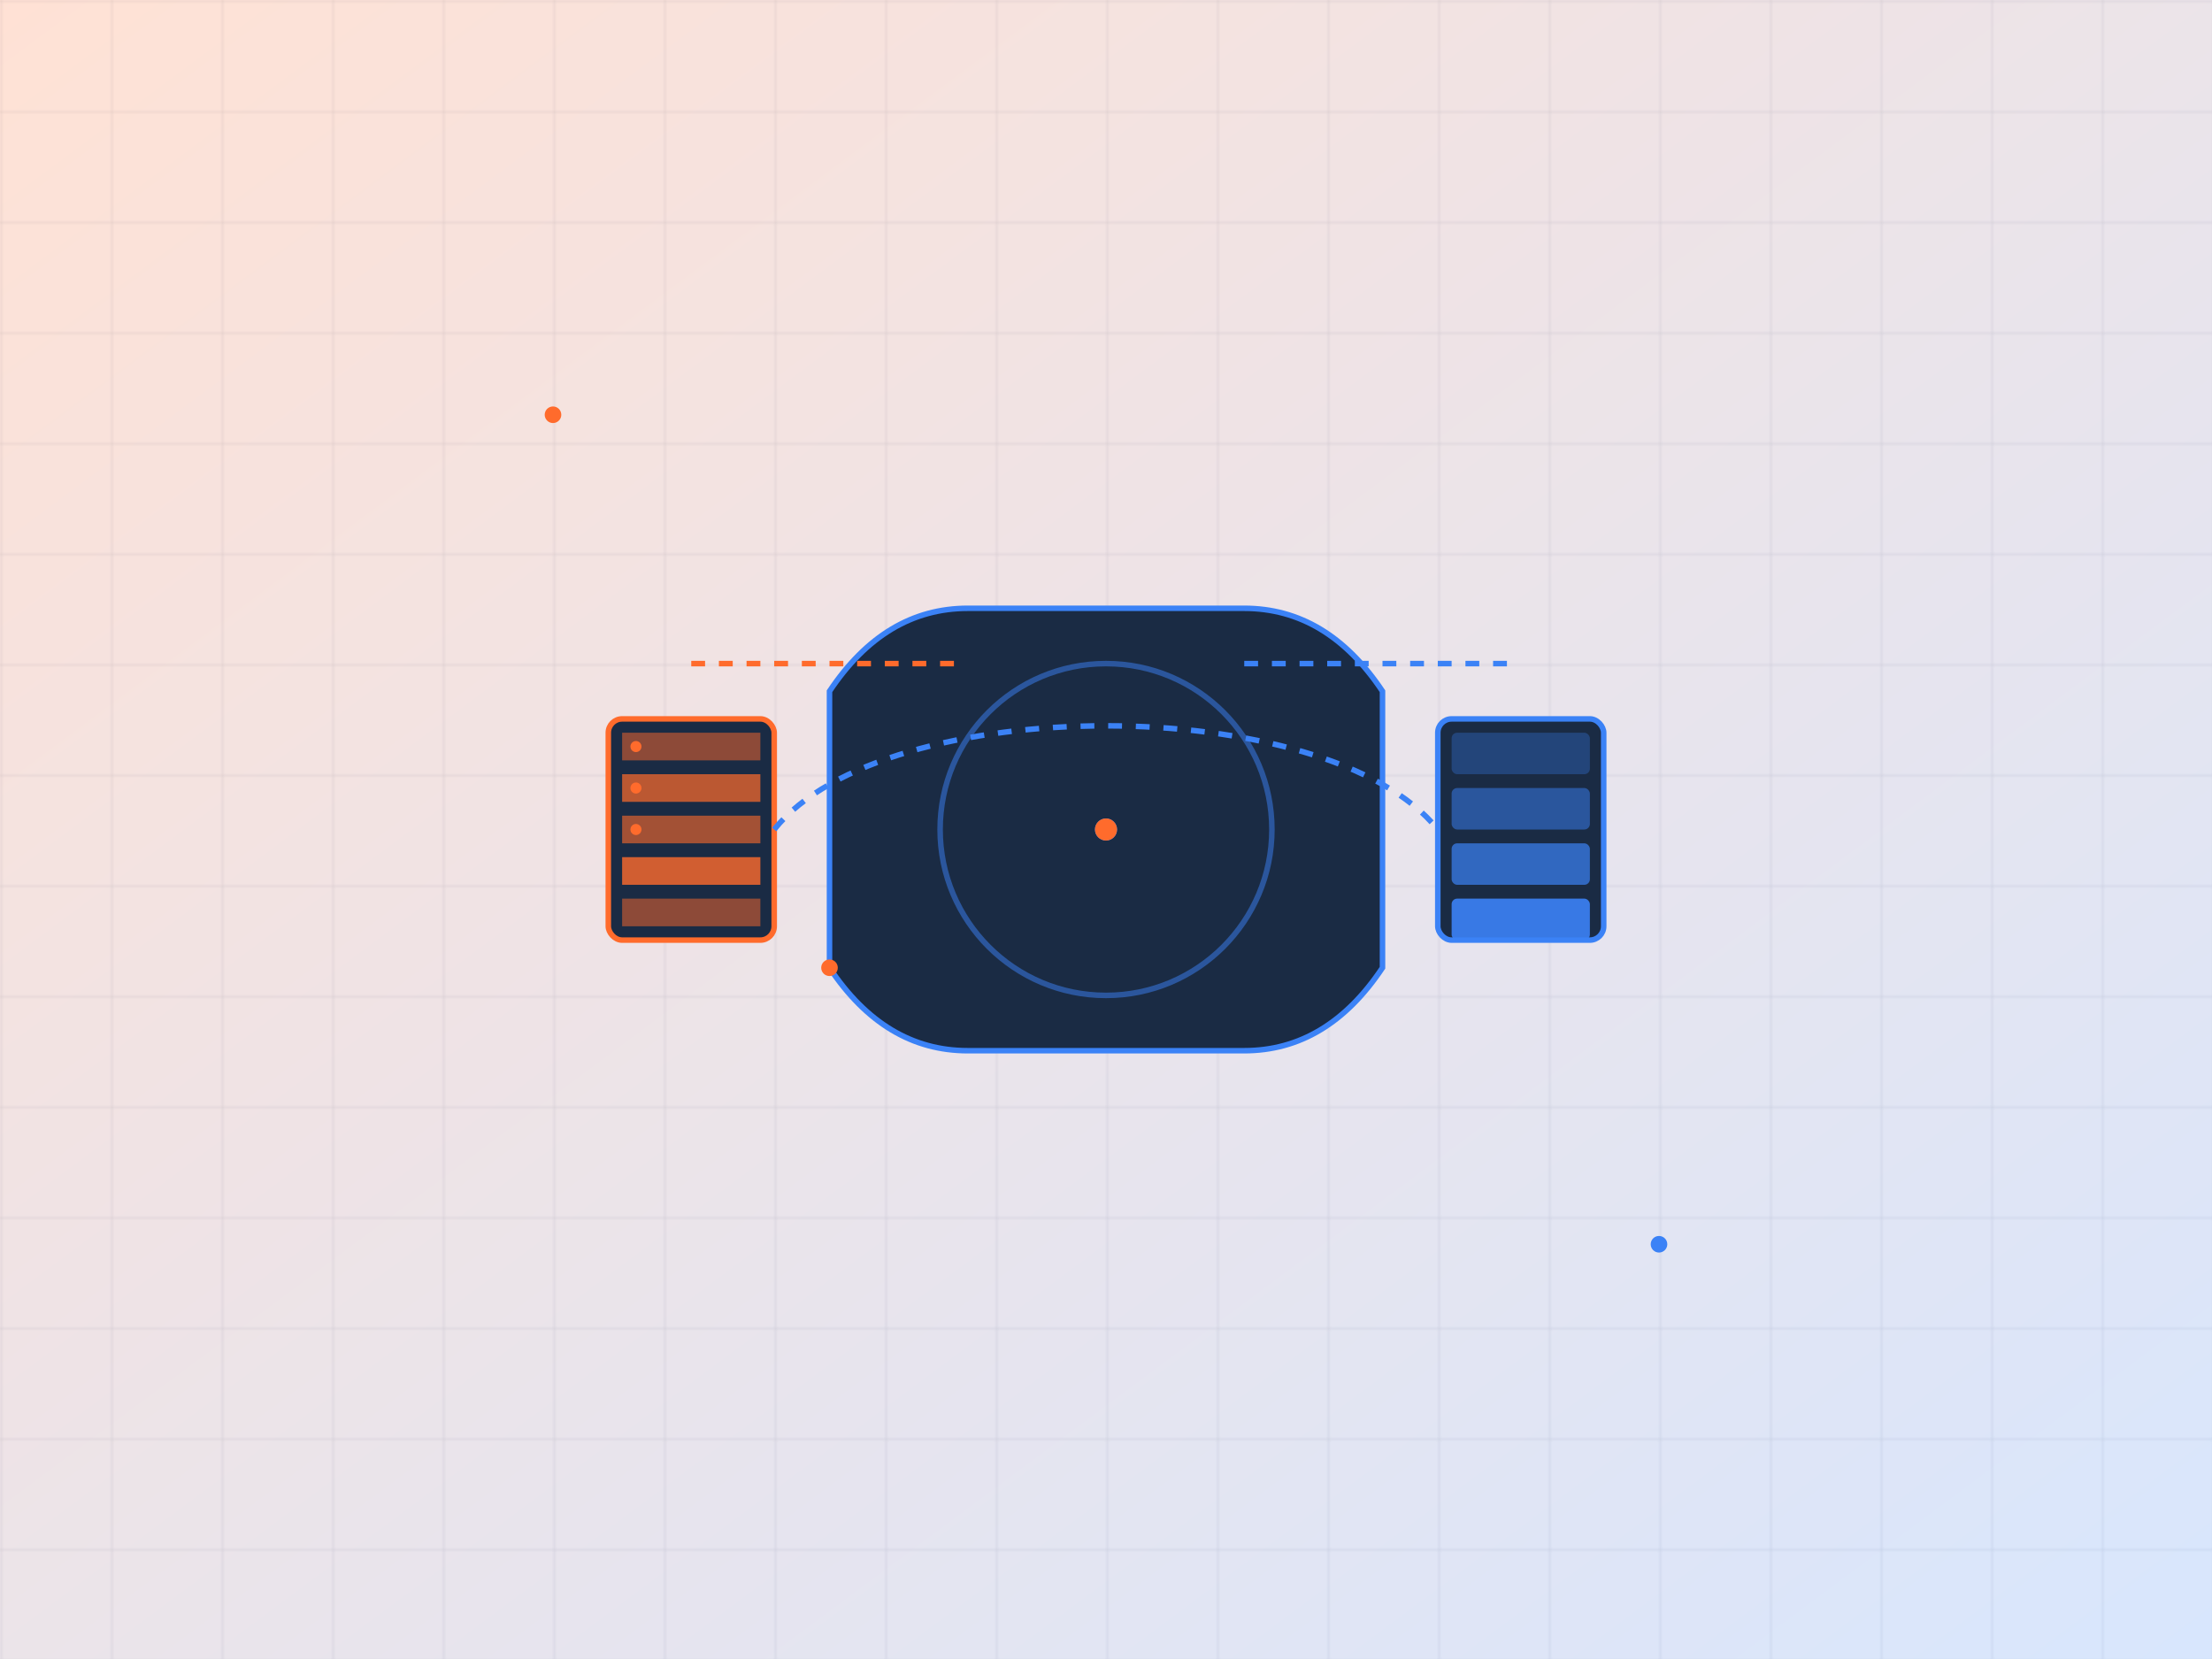 <?xml version="1.0" encoding="UTF-8"?>
<svg width="800" height="600" viewBox="0 0 800 600" fill="none" xmlns="http://www.w3.org/2000/svg">
  <!-- Background Grid Pattern -->
  <defs>
    <pattern id="grid" x="0" y="0" width="40" height="40" patternUnits="userSpaceOnUse">
      <path d="M 40 0 L 0 0 0 40" fill="none" stroke="#243B61" stroke-width="0.5" opacity="0.2"/>
    </pattern>
    <linearGradient id="glow" x1="0%" y1="0%" x2="100%" y2="100%">
      <stop offset="0%" style="stop-color:#FF6B2C;stop-opacity:0.2"/>
      <stop offset="100%" style="stop-color:#3B82F6;stop-opacity:0.2"/>
    </linearGradient>
  </defs>
  
  <!-- Background -->
  <rect width="800" height="600" fill="url(#grid)"/>
  <rect width="800" height="600" fill="url(#glow)"/>

  <!-- Cloud Infrastructure -->
  <g transform="translate(400, 300)">
    <!-- Cloud Platform -->
    <g>
      <path d="M-100,-50 Q-80,-80 -50,-80 L50,-80 Q80,-80 100,-50 L100,50 Q80,80 50,80 L-50,80 Q-80,80 -100,50 Z" 
            fill="#1A2B44" stroke="#3B82F6" stroke-width="2"/>
      
      <!-- Cloud Animation -->
      <circle cx="0" cy="0" r="60" stroke="#3B82F6" stroke-width="2" fill="none" opacity="0.5">
        <animate attributeName="r" values="60;65;60" dur="3s" repeatCount="indefinite"/>
        <animate attributeName="opacity" values="0.5;0.2;0.5" dur="3s" repeatCount="indefinite"/>
      </circle>
    </g>

    <!-- Server Racks -->
    <g transform="translate(-150, 0)">
      <!-- Rack 1 -->
      <rect x="-30" y="-40" width="60" height="80" rx="5" fill="#1A2B44" stroke="#FF6B2C" stroke-width="2"/>
      <!-- Server Units -->
      <rect x="-25" y="-35" width="50" height="10" fill="#FF6B2C" opacity="0.5"/>
      <rect x="-25" y="-20" width="50" height="10" fill="#FF6B2C" opacity="0.7"/>
      <rect x="-25" y="-5" width="50" height="10" fill="#FF6B2C" opacity="0.6"/>
      <rect x="-25" y="10" width="50" height="10" fill="#FF6B2C" opacity="0.8"/>
      <rect x="-25" y="25" width="50" height="10" fill="#FF6B2C" opacity="0.5"/>
      <!-- Status Lights -->
      <circle cx="-20" cy="-30" r="2" fill="#FF6B2C">
        <animate attributeName="opacity" values="1;0.5;1" dur="1s" repeatCount="indefinite"/>
      </circle>
      <circle cx="-20" cy="-15" r="2" fill="#FF6B2C">
        <animate attributeName="opacity" values="1;0.5;1" dur="1.2s" repeatCount="indefinite"/>
      </circle>
      <circle cx="-20" cy="0" r="2" fill="#FF6B2C">
        <animate attributeName="opacity" values="1;0.5;1" dur="0.8s" repeatCount="indefinite"/>
      </circle>
    </g>

    <!-- Migration Path -->
    <g>
      <path d="M-120,0 C-80,-50 80,-50 120,0" stroke="#3B82F6" stroke-width="2" stroke-dasharray="5,5" fill="none">
        <animate attributeName="stroke-dashoffset" values="0;20" dur="2s" repeatCount="indefinite"/>
      </path>
      <!-- Data Packets -->
      <circle cx="0" cy="0" r="4" fill="#3B82F6">
        <animateMotion
          path="M-120,0 C-80,-50 80,-50 120,0"
          dur="3s"
          repeatCount="indefinite"
        />
      </circle>
      <circle cx="0" cy="0" r="4" fill="#FF6B2C">
        <animateMotion
          path="M-120,0 C-80,-50 80,-50 120,0"
          dur="3s"
          begin="1s"
          repeatCount="indefinite"
        />
      </circle>
    </g>

    <!-- Cloud Services -->
    <g transform="translate(150, 0)">
      <!-- Service Stack -->
      <g>
        <rect x="-30" y="-40" width="60" height="80" rx="5" fill="#1A2B44" stroke="#3B82F6" stroke-width="2"/>
        <!-- Service Layers -->
        <rect x="-25" y="-35" width="50" height="15" rx="2" fill="#3B82F6" opacity="0.3"/>
        <rect x="-25" y="-15" width="50" height="15" rx="2" fill="#3B82F6" opacity="0.5"/>
        <rect x="-25" y="5" width="50" height="15" rx="2" fill="#3B82F6" opacity="0.7"/>
        <rect x="-25" y="25" width="50" height="15" rx="2" fill="#3B82F6" opacity="0.9"/>
      </g>
    </g>

    <!-- Connection Lines -->
    <g>
      <path d="M-150,-60 L-50,-60" stroke="#FF6B2C" stroke-width="2" stroke-dasharray="5,5">
        <animate attributeName="stroke-dashoffset" values="0;20" dur="2s" repeatCount="indefinite"/>
      </path>
      <path d="M50,-60 L150,-60" stroke="#3B82F6" stroke-width="2" stroke-dasharray="5,5">
        <animate attributeName="stroke-dashoffset" values="0;20" dur="2s" repeatCount="indefinite"/>
      </path>
    </g>
  </g>

  <!-- Floating Elements -->
  <g>
    <circle cx="200" cy="150" r="3" fill="#FF6B2C">
      <animate attributeName="opacity" values="0;1;0" dur="3s" repeatCount="indefinite"/>
    </circle>
    <circle cx="600" cy="450" r="3" fill="#3B82F6">
      <animate attributeName="opacity" values="0;1;0" dur="4s" repeatCount="indefinite"/>
    </circle>
    <circle cx="300" cy="350" r="3" fill="#FF6B2C">
      <animate attributeName="opacity" values="0;1;0" dur="5s" repeatCount="indefinite"/>
    </circle>
  </g>
</svg> 